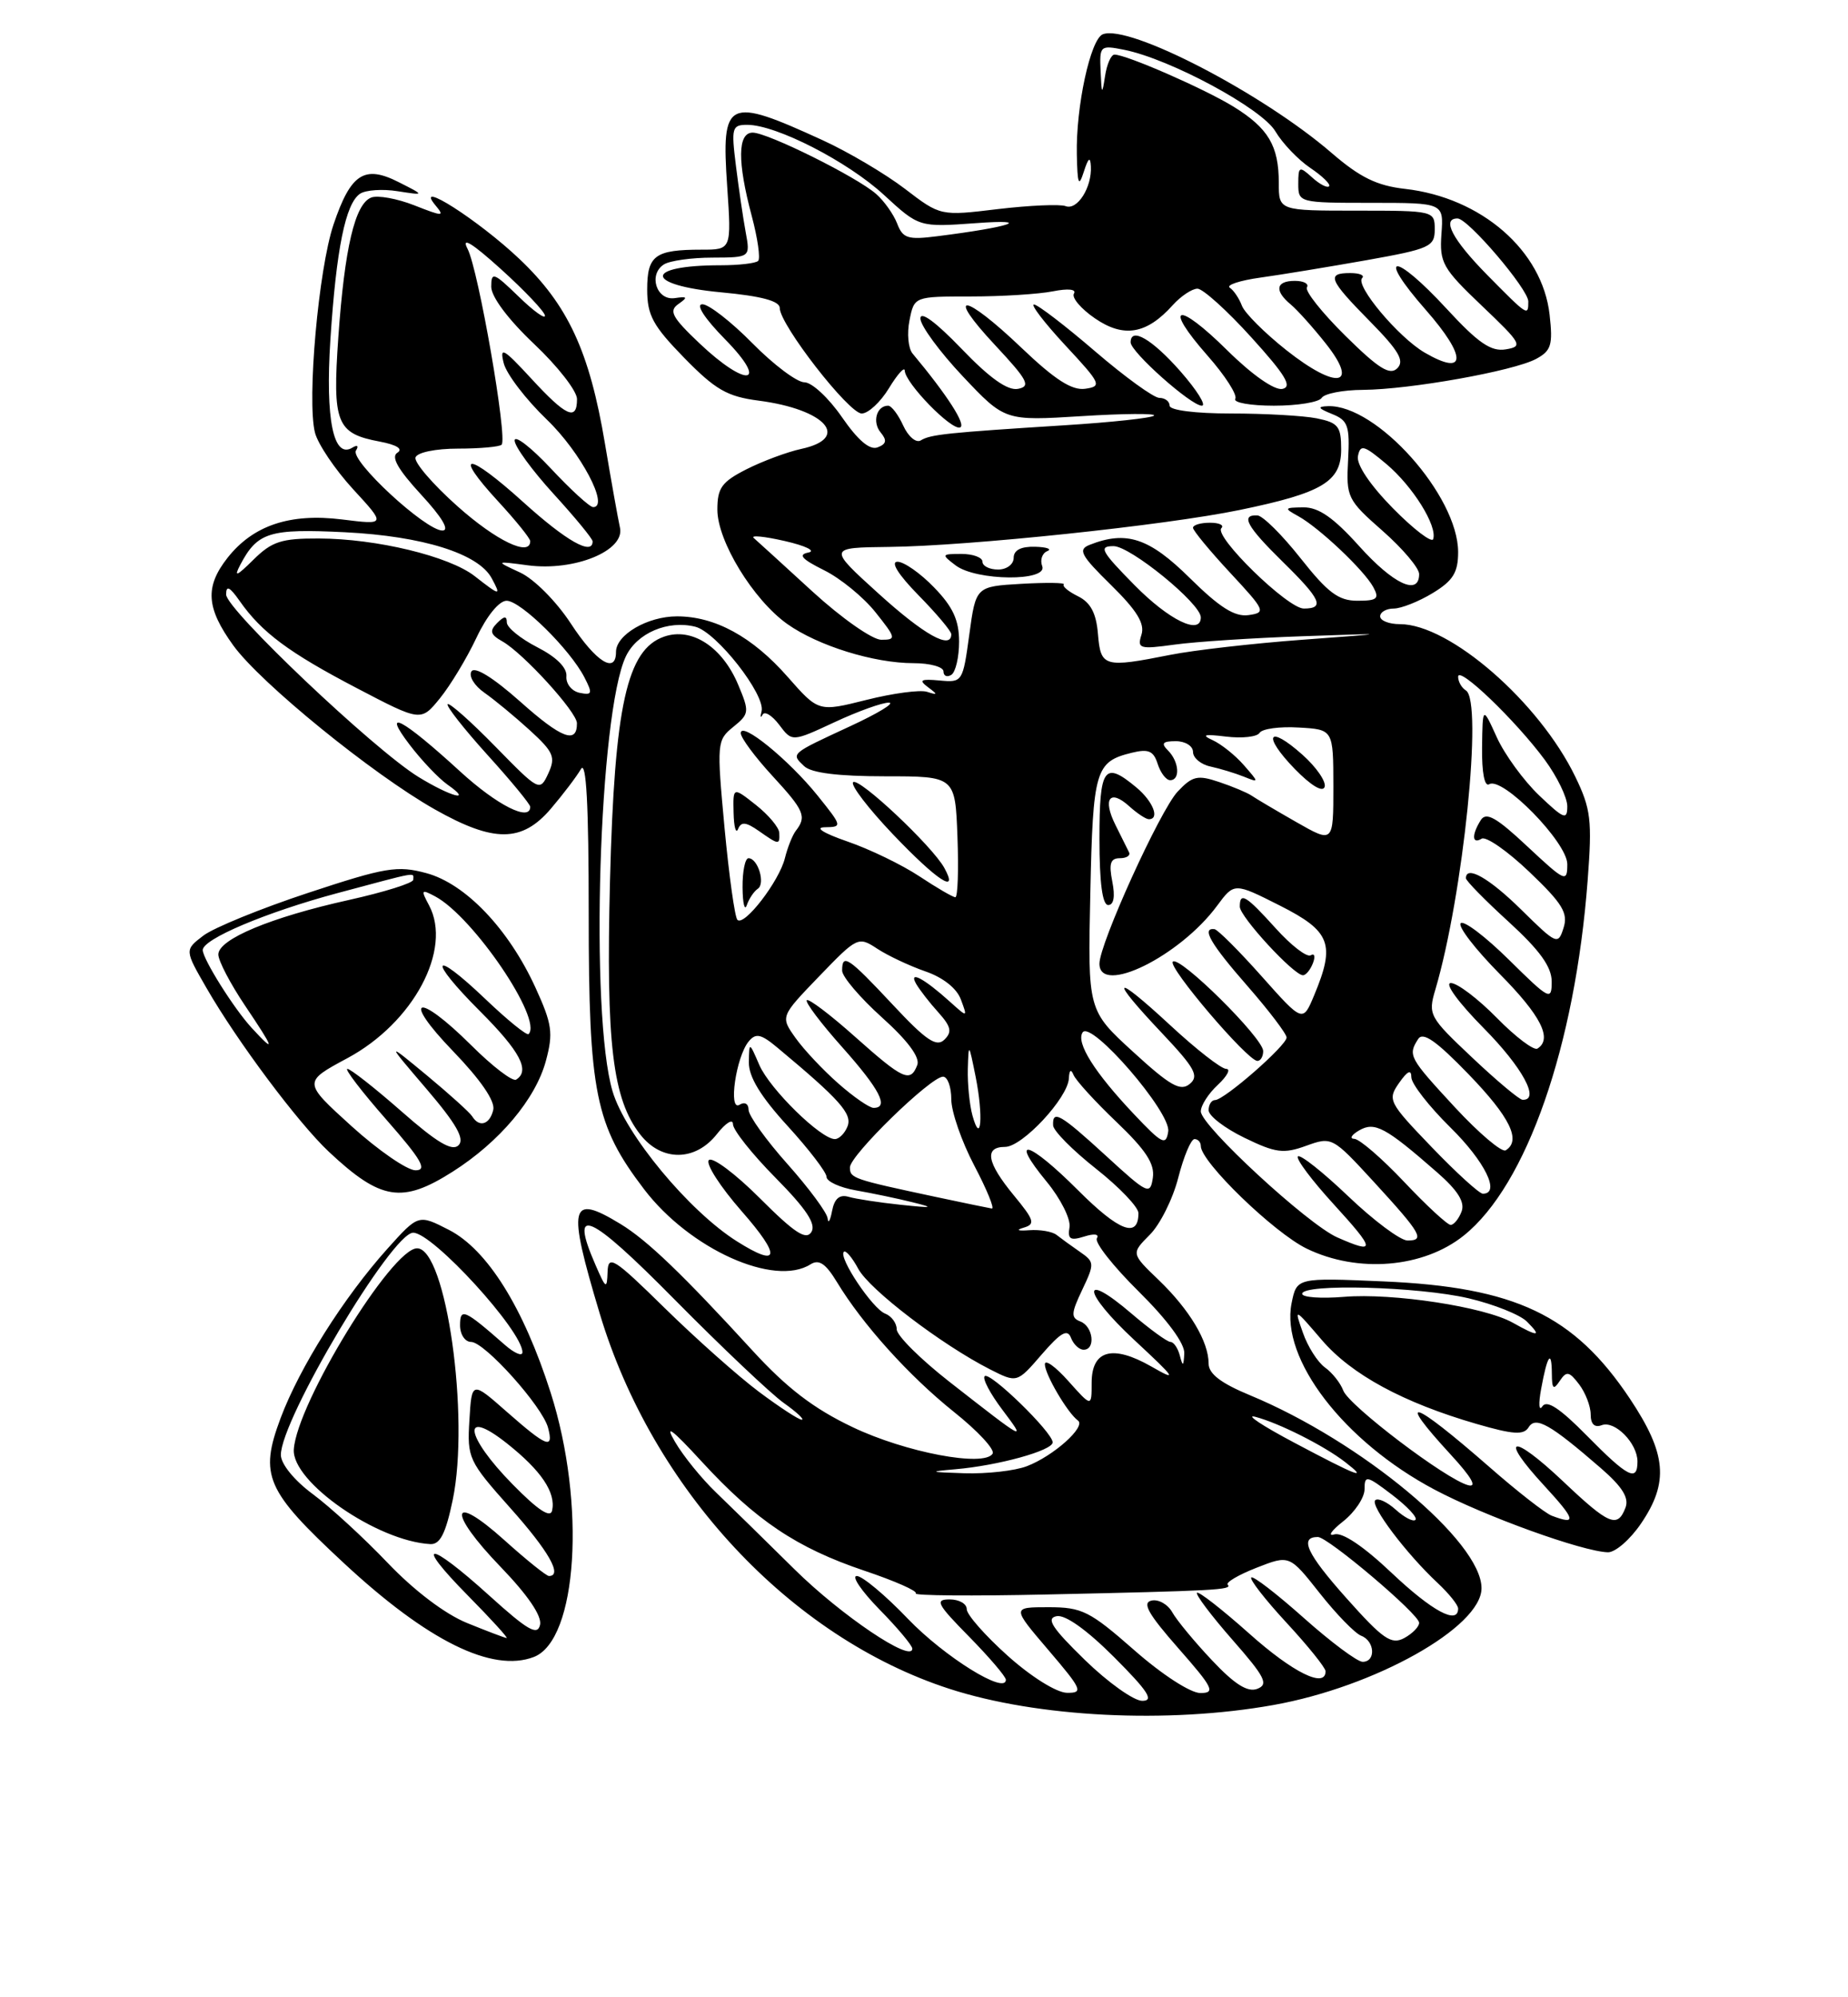 <?xml version="1.0" encoding="UTF-8" standalone="no"?>
<!DOCTYPE svg PUBLIC "-//W3C//DTD SVG 1.1//EN" "http://www.w3.org/Graphics/SVG/1.1/DTD/svg11.dtd" >
<svg xmlns="http://www.w3.org/2000/svg" xmlns:xlink="http://www.w3.org/1999/xlink" version="1.1" viewBox="0 0 237 256">
 <g >
 <path fill="currentColor"
d=" M 163.29 218.54 C 176.33 216.22 190.00 208.55 190.00 203.56 C 190.00 197.58 174.59 184.75 160.30 178.83 C 156.58 177.29 155.00 176.08 155.00 174.77 C 155.00 171.95 152.57 167.89 148.62 164.08 C 145.06 160.67 145.06 160.67 147.45 158.27 C 148.77 156.96 150.42 153.66 151.11 150.94 C 151.81 148.22 152.74 146.00 153.19 146.00 C 153.64 146.00 154.00 146.40 154.00 146.89 C 154.00 148.93 163.38 158.00 167.58 160.04 C 174.14 163.22 182.55 162.52 187.73 158.36 C 195.78 151.91 202.00 134.08 203.61 112.85 C 204.20 105.13 204.03 103.69 202.03 99.56 C 197.39 89.98 185.92 80.00 179.54 80.00 C 178.14 80.00 177.00 79.55 177.00 79.00 C 177.00 78.45 177.79 78.00 178.75 78.00 C 179.71 77.99 181.96 77.10 183.75 76.01 C 186.35 74.43 187.00 73.38 187.00 70.76 C 186.99 63.54 176.54 51.84 170.30 52.06 C 168.90 52.11 169.02 52.33 170.82 53.06 C 172.88 53.88 173.12 54.57 172.89 58.95 C 172.63 63.73 172.79 64.07 177.31 68.04 C 179.89 70.31 182.00 72.81 182.00 73.58 C 182.00 76.42 178.70 74.88 174.31 70.00 C 171.02 66.34 169.10 65.01 167.16 65.03 C 164.68 65.06 164.63 65.13 166.50 66.16 C 169.18 67.64 174.93 73.07 176.12 75.25 C 176.93 76.74 176.62 77.00 174.08 77.00 C 171.66 77.00 170.29 75.97 166.80 71.56 C 164.43 68.56 161.94 66.09 161.25 66.06 C 159.06 65.96 159.88 67.47 164.50 72.00 C 169.41 76.81 169.94 78.00 167.21 78.00 C 165.13 78.00 155.62 68.72 156.64 67.69 C 157.02 67.31 156.36 67.00 155.17 67.00 C 153.97 67.00 153.00 67.29 153.00 67.65 C 153.00 68.00 155.14 70.59 157.75 73.40 C 162.28 78.27 162.39 78.52 160.12 78.84 C 158.35 79.09 156.41 77.86 152.59 74.09 C 147.38 68.94 144.45 67.97 139.73 69.84 C 138.21 70.44 138.61 71.18 142.48 74.98 C 145.81 78.25 146.84 79.93 146.39 81.35 C 145.82 83.14 146.14 83.24 150.64 82.62 C 153.31 82.25 160.68 81.77 167.00 81.55 C 178.50 81.15 178.50 81.15 167.00 82.00 C 160.68 82.47 153.08 83.34 150.11 83.93 C 141.59 85.62 141.16 85.50 140.81 81.27 C 140.59 78.59 139.87 77.23 138.26 76.43 C 137.02 75.82 136.20 75.14 136.43 74.91 C 136.65 74.68 134.21 74.65 131.00 74.83 C 125.15 75.17 125.15 75.17 124.31 81.33 C 123.48 87.41 123.43 87.50 120.49 87.22 C 118.08 87.00 117.79 87.16 119.00 88.07 C 120.30 89.04 120.29 89.12 118.88 88.67 C 117.98 88.39 114.49 88.86 111.11 89.71 C 104.97 91.25 104.97 91.25 101.01 86.75 C 96.49 81.61 91.70 79.00 86.82 79.00 C 83.05 79.00 79.00 81.36 79.00 83.56 C 79.00 86.46 76.42 84.84 73.20 79.91 C 71.34 77.07 68.49 74.21 66.70 73.38 C 63.50 71.90 63.50 71.90 67.71 72.46 C 73.67 73.24 80.16 70.59 79.51 67.64 C 79.25 66.46 78.38 61.60 77.58 56.84 C 75.60 45.04 72.84 39.08 66.59 33.17 C 61.36 28.22 53.00 22.88 55.83 26.30 C 57.06 27.77 56.83 27.77 53.14 26.32 C 50.93 25.45 48.44 25.00 47.61 25.32 C 45.52 26.12 44.19 31.80 43.39 43.22 C 42.62 54.25 43.14 55.56 48.70 56.60 C 50.87 57.01 51.73 57.55 50.97 58.02 C 50.11 58.55 51.02 60.15 54.00 63.39 C 56.70 66.31 57.70 68.00 56.74 68.00 C 54.57 68.00 44.87 59.03 45.65 57.75 C 46.03 57.15 45.84 56.98 45.20 57.37 C 42.76 58.88 41.71 53.75 42.37 43.55 C 43.13 31.90 44.31 26.07 46.18 24.83 C 46.90 24.35 49.08 24.20 51.00 24.51 C 54.50 25.05 54.50 25.05 51.14 23.35 C 46.73 21.11 44.98 22.24 42.77 28.79 C 40.85 34.49 39.35 51.28 40.39 55.44 C 40.76 56.91 42.97 60.18 45.28 62.70 C 49.50 67.28 49.50 67.28 43.86 66.58 C 37.18 65.75 32.45 67.34 29.17 71.51 C 26.26 75.22 26.44 77.92 29.92 82.73 C 33.42 87.56 47.78 99.23 55.76 103.74 C 63.34 108.02 66.94 108.00 70.65 103.65 C 72.22 101.81 73.95 99.53 74.50 98.58 C 75.19 97.38 75.50 103.13 75.50 117.17 C 75.50 140.10 76.33 144.21 82.61 152.44 C 88.46 160.10 99.31 164.99 103.95 162.05 C 105.03 161.37 105.89 161.95 107.33 164.32 C 110.63 169.77 116.58 176.36 122.34 180.97 C 125.39 183.40 127.62 185.80 127.30 186.32 C 126.22 188.07 116.12 186.16 109.32 182.91 C 104.34 180.54 100.91 177.91 96.51 173.11 C 87.51 163.29 83.02 158.98 79.59 156.89 C 73.07 152.92 72.72 154.41 76.91 168.35 C 83.67 190.88 101.35 209.84 121.76 216.46 C 133.05 220.12 149.73 220.96 163.29 218.54 Z  M 68.46 212.38 C 74.06 210.23 75.17 192.76 70.62 178.50 C 67.13 167.58 62.50 160.17 57.58 157.64 C 53.66 155.63 53.66 155.63 49.68 160.06 C 44.05 166.34 38.42 175.27 35.98 181.78 C 33.24 189.12 34.08 191.04 44.08 200.33 C 54.84 210.33 63.13 214.42 68.46 212.38 Z  M 210.46 195.27 C 214.06 189.97 213.73 186.33 209.02 179.26 C 201.86 168.55 194.33 164.97 177.40 164.24 C 166.30 163.76 166.30 163.76 165.64 167.05 C 164.21 174.18 172.35 184.77 183.98 190.93 C 190.43 194.35 202.96 198.87 206.21 198.96 C 207.16 198.98 209.07 197.32 210.46 195.27 Z  M 58.05 150.18 C 64.08 146.35 68.69 140.86 70.01 135.97 C 70.97 132.40 70.81 131.26 68.67 126.58 C 65.22 119.05 59.69 113.26 54.67 111.91 C 50.96 110.91 49.45 111.16 39.52 114.44 C 33.46 116.44 27.41 118.91 26.08 119.92 C 23.67 121.76 23.67 121.76 26.48 126.63 C 30.43 133.49 38.24 143.93 42.17 147.62 C 48.84 153.87 51.56 154.30 58.05 150.18 Z  M 123.00 82.24 C 123.00 79.50 122.21 77.78 119.80 75.30 C 118.05 73.48 115.93 72.00 115.10 72.00 C 114.17 72.00 115.20 73.65 117.79 76.29 C 120.11 78.65 122.00 80.90 122.00 81.29 C 122.00 83.32 118.52 81.38 112.68 76.09 C 106.17 70.19 106.17 70.19 114.03 70.10 C 124.22 69.99 149.43 67.34 158.96 65.37 C 169.59 63.18 172.00 61.74 172.00 57.60 C 172.00 54.65 171.63 54.18 168.87 53.62 C 167.16 53.28 162.21 53.00 157.87 53.00 C 153.29 53.00 150.00 52.58 150.00 52.00 C 150.00 51.45 149.41 51.00 148.69 51.00 C 147.97 51.00 144.26 48.31 140.44 45.03 C 136.62 41.75 133.10 39.05 132.61 39.03 C 132.13 39.01 133.93 41.36 136.61 44.25 C 141.21 49.19 141.36 49.52 139.17 49.83 C 137.47 50.07 135.29 48.67 131.00 44.58 C 123.60 37.52 121.11 37.27 127.61 44.23 C 131.81 48.73 132.23 49.52 130.56 49.84 C 129.23 50.10 126.94 48.48 123.31 44.70 C 119.98 41.24 118.01 39.80 118.04 40.84 C 118.06 41.75 120.50 45.08 123.47 48.23 C 128.87 53.95 128.87 53.95 138.69 53.34 C 144.08 53.00 148.28 52.97 148.00 53.27 C 147.72 53.57 142.55 54.13 136.50 54.51 C 121.48 55.46 119.32 55.68 118.08 56.45 C 117.49 56.81 116.48 55.96 115.84 54.56 C 115.20 53.15 114.33 52.00 113.90 52.00 C 112.42 52.00 111.83 54.09 112.94 55.43 C 113.78 56.44 113.68 56.91 112.55 57.34 C 111.54 57.73 110.03 56.44 107.97 53.46 C 106.28 51.01 104.12 49.00 103.16 49.00 C 102.21 49.00 99.21 46.75 96.50 44.00 C 93.79 41.25 90.90 39.00 90.08 39.00 C 89.18 39.00 90.36 40.81 93.00 43.50 C 98.71 49.32 95.80 49.78 89.71 44.01 C 86.19 40.67 85.74 39.85 87.00 38.97 C 88.25 38.09 88.17 37.97 86.54 38.21 C 84.19 38.56 83.11 35.18 85.15 33.89 C 85.89 33.42 88.69 33.02 91.36 33.02 C 96.23 33.00 96.23 33.00 95.63 29.75 C 95.30 27.96 94.74 24.14 94.38 21.25 C 93.77 16.37 93.87 16.00 95.83 16.00 C 99.55 16.00 108.71 20.70 113.36 24.98 C 117.87 29.13 117.87 29.13 125.18 28.60 C 132.69 28.05 129.59 29.10 120.19 30.28 C 116.43 30.76 115.78 30.55 115.06 28.66 C 114.60 27.47 113.39 25.76 112.36 24.86 C 109.87 22.67 98.45 17.00 96.53 17.00 C 94.59 17.00 94.55 20.73 96.41 27.69 C 97.17 30.54 97.54 33.13 97.23 33.44 C 96.92 33.75 94.75 34.00 92.42 34.00 C 82.51 34.00 82.57 36.54 92.50 37.47 C 97.64 37.95 100.00 38.58 100.00 39.48 C 100.00 41.60 108.86 53.00 110.51 53.00 C 111.35 53.00 112.92 51.54 114.01 49.75 C 115.10 47.96 116.01 46.95 116.03 47.50 C 116.08 49.09 121.99 55.17 123.12 54.79 C 123.97 54.51 121.50 50.66 117.03 45.31 C 116.48 44.65 116.30 42.74 116.64 41.06 C 117.25 38.00 117.25 38.00 124.50 38.00 C 128.49 38.00 133.23 37.70 135.03 37.34 C 136.99 36.95 138.08 37.07 137.73 37.63 C 137.41 38.14 138.63 39.58 140.43 40.81 C 144.12 43.34 147.05 42.84 150.40 39.11 C 151.45 37.95 152.88 37.00 153.57 37.00 C 154.26 37.00 157.38 39.81 160.49 43.25 C 164.88 48.09 165.77 49.58 164.46 49.85 C 163.45 50.05 160.59 48.06 157.40 44.91 C 150.95 38.53 149.09 39.03 154.86 45.58 C 157.12 48.14 158.72 50.64 158.42 51.12 C 158.13 51.60 160.36 52.00 163.38 52.00 C 166.41 52.00 169.16 51.55 169.50 51.00 C 169.84 50.45 172.23 49.98 174.81 49.97 C 180.86 49.92 194.08 47.56 196.99 46.01 C 198.94 44.96 199.17 44.22 198.73 40.33 C 197.81 32.12 189.98 25.32 180.19 24.21 C 176.58 23.80 174.42 22.75 170.76 19.59 C 161.91 11.96 144.81 3.09 141.44 4.39 C 139.85 4.99 137.97 13.69 138.10 19.80 C 138.18 23.65 138.34 24.05 139.00 22.00 C 139.57 20.22 139.83 20.02 139.90 21.32 C 140.05 24.01 138.16 27.00 136.66 26.42 C 135.95 26.15 132.04 26.32 127.98 26.80 C 120.61 27.69 120.61 27.69 116.05 24.20 C 113.55 22.29 108.80 19.48 105.50 17.97 C 93.22 12.35 92.49 12.70 93.26 23.90 C 93.81 32.00 93.81 32.00 89.99 32.00 C 84.00 32.00 83.00 32.73 83.00 37.11 C 83.00 40.41 83.73 41.75 87.75 45.87 C 91.74 49.95 93.26 50.83 97.29 51.35 C 105.90 52.47 109.16 56.16 102.75 57.54 C 100.96 57.93 97.81 59.10 95.75 60.14 C 92.56 61.76 92.00 62.53 92.00 65.32 C 92.00 69.36 96.59 76.86 100.95 79.97 C 104.90 82.77 112.06 85.00 117.16 85.00 C 119.27 85.00 121.00 85.48 121.00 86.06 C 121.00 86.64 121.45 86.84 122.00 86.50 C 122.55 86.16 123.00 84.24 123.00 82.24 Z  M 133.66 72.56 C 133.36 71.78 133.65 70.91 134.31 70.64 C 134.96 70.38 134.26 70.12 132.75 70.08 C 130.94 70.03 130.00 70.51 130.00 71.50 C 130.00 72.33 129.11 73.00 128.00 73.00 C 126.90 73.00 126.00 72.55 126.00 72.00 C 126.00 71.45 124.79 71.00 123.31 71.00 C 120.73 71.00 120.70 71.06 122.56 72.47 C 125.21 74.47 134.43 74.55 133.66 72.56 Z  M 151.38 47.59 C 147.74 43.46 145.00 41.87 145.00 43.88 C 145.00 45.11 152.75 52.00 154.13 52.00 C 154.75 52.00 153.51 50.02 151.38 47.59 Z  M 139.12 212.75 C 134.89 208.63 134.12 207.42 135.51 207.15 C 136.61 206.93 139.38 208.90 142.88 212.40 C 147.25 216.78 148.04 218.00 146.49 218.00 C 145.40 218.00 142.08 215.63 139.12 212.75 Z  M 129.23 212.22 C 126.33 209.62 123.97 206.94 123.98 206.25 C 123.99 205.56 123.00 205.00 121.79 205.00 C 119.85 205.00 120.17 205.60 124.29 209.78 C 126.88 212.42 129.00 214.90 129.00 215.30 C 129.00 217.26 121.13 212.37 116.45 207.50 C 113.55 204.47 110.59 202.00 109.88 202.00 C 109.17 202.00 110.48 203.93 112.79 206.29 C 115.11 208.65 117.00 210.91 117.00 211.31 C 117.00 213.20 107.87 207.05 101.87 201.12 C 98.19 197.48 93.67 193.06 91.83 191.29 C 89.99 189.53 87.61 186.60 86.56 184.79 C 85.18 182.44 86.15 183.15 89.97 187.31 C 96.93 194.88 102.16 198.39 110.85 201.32 C 114.76 202.63 117.72 203.94 117.44 204.23 C 117.15 204.52 124.70 204.58 134.21 204.37 C 155.78 203.90 158.11 203.78 157.45 203.12 C 157.16 202.83 158.83 201.85 161.15 200.94 C 165.37 199.29 165.37 199.29 169.25 204.20 C 171.39 206.91 173.78 209.36 174.57 209.66 C 176.33 210.34 176.47 213.00 174.75 213.00 C 174.06 212.99 170.67 210.46 167.20 207.37 C 163.74 204.29 160.71 201.95 160.47 202.19 C 160.23 202.43 162.28 205.06 165.02 208.02 C 167.76 210.98 170.00 213.77 170.00 214.21 C 170.00 216.45 165.82 214.39 160.20 209.37 C 156.74 206.29 153.73 203.94 153.51 204.15 C 153.30 204.37 155.34 207.08 158.05 210.17 C 162.24 214.94 162.72 215.89 161.25 216.46 C 160.01 216.94 158.35 215.90 155.44 212.81 C 153.20 210.44 150.91 207.67 150.34 206.65 C 149.77 205.63 148.57 204.95 147.68 205.15 C 146.44 205.42 147.25 206.86 151.11 211.25 C 155.59 216.34 155.91 217.00 153.94 217.00 C 152.68 217.00 149.03 214.64 145.46 211.50 C 139.76 206.50 138.77 206.00 134.47 206.00 C 129.76 206.00 129.76 206.00 134.46 211.50 C 138.78 216.56 138.97 217.00 136.83 216.97 C 135.50 216.95 132.24 214.92 129.23 212.22 Z  M 172.64 204.80 C 167.60 199.15 166.60 197.00 169.01 197.00 C 170.30 197.00 182.00 206.90 182.00 208.00 C 182.00 208.51 181.13 209.39 180.08 209.96 C 178.43 210.84 177.36 210.10 172.64 204.80 Z  M 178.45 201.58 C 174.86 198.18 172.13 196.35 171.11 196.67 C 170.23 196.94 170.74 196.19 172.25 195.00 C 173.76 193.81 175.00 191.95 175.00 190.87 C 175.00 189.05 175.26 189.10 178.53 191.59 C 180.47 193.07 181.82 194.51 181.53 194.80 C 181.25 195.09 180.11 194.50 179.00 193.50 C 177.89 192.50 176.71 191.96 176.37 192.29 C 175.69 192.97 180.36 199.16 184.40 202.92 C 185.83 204.26 187.00 205.72 187.00 206.17 C 187.00 208.31 183.68 206.52 178.45 201.58 Z  M 122.50 188.32 C 128.01 187.85 135.00 185.92 135.00 184.87 C 135.00 183.59 126.93 175.74 126.28 176.39 C 125.97 176.70 127.00 178.65 128.57 180.72 C 131.67 184.84 131.62 184.81 121.75 177.10 C 118.04 174.20 115.00 171.18 115.00 170.38 C 115.00 169.59 114.33 168.68 113.52 168.37 C 111.90 167.75 107.50 161.17 108.22 160.45 C 108.46 160.20 109.29 161.18 110.06 162.61 C 111.49 165.29 120.75 172.35 126.96 175.51 C 130.43 177.27 130.43 177.27 133.59 173.61 C 136.04 170.78 136.90 170.29 137.35 171.47 C 137.67 172.31 138.40 173.00 138.97 173.00 C 140.54 173.00 140.20 170.01 138.56 169.38 C 137.32 168.91 137.36 168.32 138.79 165.32 C 140.39 161.95 140.38 161.75 138.48 160.44 C 137.39 159.69 136.05 158.71 135.50 158.28 C 134.95 157.85 133.38 157.58 132.00 157.68 C 130.54 157.79 130.23 157.66 131.26 157.36 C 132.81 156.91 132.66 156.41 130.01 153.20 C 126.55 149.00 126.19 147.00 128.90 147.00 C 131.11 147.00 136.96 140.72 137.08 138.22 C 137.13 137.15 137.35 136.98 137.67 137.76 C 137.95 138.46 140.43 141.18 143.18 143.80 C 146.95 147.40 148.11 149.17 147.85 150.95 C 147.52 153.20 147.20 153.06 141.86 148.16 C 135.96 142.76 134.96 142.19 135.06 144.25 C 135.09 144.94 137.56 147.43 140.56 149.80 C 143.55 152.16 146.00 154.72 146.00 155.49 C 146.00 158.76 143.53 157.83 138.27 152.57 C 131.90 146.20 129.31 145.49 134.23 151.46 C 136.02 153.63 137.34 156.26 137.16 157.30 C 136.90 158.83 137.26 159.05 139.05 158.49 C 140.33 158.08 141.01 158.17 140.67 158.72 C 140.35 159.24 142.77 162.31 146.05 165.55 C 149.71 169.17 151.96 172.22 151.88 173.47 C 151.79 175.15 151.69 175.20 151.31 173.75 C 151.06 172.79 150.52 172.00 150.11 172.00 C 149.70 172.00 147.46 170.37 145.13 168.38 C 138.50 162.70 138.81 165.57 145.50 171.78 C 150.84 176.74 151.07 177.11 147.64 175.14 C 142.67 172.31 140.00 173.04 140.00 177.25 C 140.00 180.36 140.00 180.36 137.00 177.00 C 135.35 175.15 134.00 174.19 134.00 174.86 C 134.00 176.15 136.92 181.12 138.24 182.07 C 139.33 182.85 135.09 186.64 131.68 187.93 C 130.14 188.52 126.54 188.92 123.68 188.83 C 119.17 188.69 119.01 188.62 122.50 188.32 Z  M 166.00 184.92 C 161.88 182.74 159.62 181.24 161.00 181.60 C 164.04 182.40 169.78 185.29 172.50 187.39 C 175.61 189.79 174.12 189.23 166.00 184.92 Z  M 97.33 178.39 C 94.67 176.40 89.24 171.57 85.25 167.66 C 78.71 161.24 77.99 160.79 77.92 163.03 C 77.84 165.29 77.71 165.22 76.37 162.13 C 72.95 154.30 75.52 155.43 86.54 166.59 C 92.57 172.69 98.85 178.63 100.50 179.81 C 102.15 180.98 103.20 181.95 102.83 181.97 C 102.46 181.99 99.98 180.37 97.33 178.39 Z  M 94.50 159.10 C 88.35 155.22 80.19 145.38 78.56 139.88 C 75.62 130.00 76.81 91.34 80.27 84.12 C 81.70 81.13 85.66 79.45 89.17 80.33 C 91.88 81.01 98.20 89.06 97.67 91.17 C 97.48 91.90 97.54 92.10 97.80 91.60 C 98.06 91.11 99.01 91.69 99.93 92.90 C 101.58 95.10 101.58 95.10 107.04 92.56 C 110.04 91.16 113.17 90.04 114.00 90.06 C 114.83 90.08 112.60 91.43 109.06 93.07 C 101.33 96.65 101.41 96.57 103.13 98.20 C 104.04 99.07 107.49 99.50 113.50 99.50 C 122.50 99.50 122.50 99.50 122.79 107.25 C 122.95 111.51 122.83 115.00 122.52 115.00 C 122.21 115.00 120.14 113.80 117.91 112.32 C 115.69 110.85 111.54 108.84 108.69 107.86 C 105.57 106.78 104.42 106.05 105.80 106.03 C 108.04 106.00 108.02 105.91 104.86 101.98 C 101.16 97.38 95.00 92.37 95.00 93.97 C 95.00 94.56 96.83 97.03 99.07 99.46 C 103.16 103.90 103.48 104.66 102.05 106.50 C 101.63 107.05 101.00 108.62 100.66 110.00 C 99.93 112.95 95.45 118.77 94.57 117.90 C 94.24 117.57 93.50 112.27 92.92 106.11 C 91.91 95.22 91.94 94.87 94.04 93.17 C 96.10 91.50 96.13 91.24 94.68 87.79 C 92.65 82.92 88.72 80.36 85.17 81.60 C 80.40 83.25 78.81 90.42 78.23 112.87 C 77.70 133.71 78.56 140.90 82.13 145.44 C 84.86 148.91 89.17 148.87 91.93 145.37 C 93.07 143.92 94.00 143.34 94.00 144.09 C 94.00 144.83 96.46 147.93 99.47 150.97 C 103.40 154.95 104.69 156.89 104.06 157.91 C 103.38 159.00 101.91 158.04 97.46 153.59 C 94.31 150.44 91.36 148.24 90.91 148.69 C 90.46 149.14 92.36 152.10 95.13 155.26 C 100.23 161.07 99.98 162.56 94.50 159.10 Z  M 97.18 113.92 C 98.19 113.26 97.20 110.00 95.99 110.00 C 95.56 110.00 95.21 111.69 95.23 113.75 C 95.25 115.81 95.50 116.83 95.78 116.00 C 96.07 115.17 96.70 114.24 97.18 113.92 Z  M 121.11 111.25 C 119.57 108.44 110.11 99.56 109.41 100.26 C 109.05 100.61 111.36 103.62 114.53 106.95 C 120.19 112.88 123.02 114.73 121.11 111.25 Z  M 99.94 106.75 C 99.91 106.06 98.56 104.45 96.94 103.17 C 94.00 100.85 94.00 100.85 94.08 104.17 C 94.12 106.00 94.38 106.94 94.66 106.25 C 95.05 105.29 95.66 105.35 97.31 106.50 C 99.90 108.32 100.01 108.33 99.94 106.75 Z  M 171.50 158.60 C 167.71 156.93 154.00 144.27 154.00 142.45 C 154.00 141.69 154.98 140.16 156.19 139.04 C 157.39 137.92 157.87 137.00 157.25 137.00 C 156.62 137.00 153.39 134.48 150.06 131.39 C 142.71 124.59 142.14 125.15 149.02 132.42 C 153.25 136.90 153.81 137.92 152.58 138.93 C 151.39 139.92 150.07 139.17 145.32 134.82 C 139.50 129.50 139.50 129.50 139.83 114.50 C 140.17 98.64 140.47 97.63 145.16 96.48 C 147.29 95.96 147.94 96.24 148.47 97.92 C 148.84 99.06 149.55 100.00 150.07 100.00 C 151.39 100.00 151.22 97.62 149.80 96.20 C 148.87 95.27 149.09 95.00 150.80 95.00 C 152.01 95.00 153.00 95.62 153.00 96.38 C 153.00 97.14 154.01 97.99 155.25 98.25 C 156.49 98.52 158.40 99.10 159.50 99.54 C 161.50 100.34 161.50 100.34 159.50 98.05 C 158.40 96.79 156.60 95.36 155.50 94.86 C 154.01 94.18 154.45 94.07 157.23 94.41 C 159.28 94.66 161.22 94.45 161.54 93.93 C 161.86 93.41 164.12 93.10 166.56 93.25 C 170.99 93.50 170.99 93.50 171.00 100.79 C 171.00 108.08 171.00 108.08 166.25 105.37 C 163.64 103.88 161.05 102.35 160.50 101.97 C 159.95 101.60 158.08 100.81 156.34 100.23 C 153.58 99.30 152.92 99.46 151.03 101.46 C 148.77 103.87 141.00 120.96 141.00 123.52 C 141.00 127.64 151.30 122.58 156.09 116.09 C 158.29 113.12 158.29 113.12 164.14 116.07 C 170.65 119.36 171.28 121.00 168.54 127.56 C 167.08 131.06 167.08 131.06 161.79 125.12 C 158.88 121.85 156.16 119.14 155.75 119.09 C 154.04 118.89 155.27 121.00 160.00 126.40 C 162.75 129.55 165.00 132.51 165.00 132.98 C 165.00 134.01 157.00 141.00 155.82 141.00 C 155.37 141.00 155.00 141.59 155.00 142.30 C 155.00 143.02 157.07 144.61 159.59 145.83 C 163.60 147.78 164.61 147.91 167.51 146.86 C 170.80 145.67 170.89 145.72 176.17 151.46 C 182.29 158.13 182.79 159.00 180.51 159.00 C 179.60 159.00 176.18 156.45 172.92 153.34 C 169.66 150.23 166.75 147.92 166.45 148.22 C 166.16 148.51 168.23 151.28 171.06 154.37 C 176.42 160.24 176.48 160.79 171.50 158.60 Z  M 162.00 134.72 C 162.00 133.05 151.25 122.42 150.41 123.26 C 149.73 123.93 159.96 135.94 161.25 135.98 C 161.66 135.99 162.00 135.42 162.00 134.72 Z  M 168.38 123.45 C 168.71 122.59 168.58 122.14 168.10 122.44 C 167.61 122.74 165.59 121.19 163.61 118.99 C 159.78 114.75 159.00 114.28 159.00 116.21 C 159.00 117.49 165.92 125.00 167.10 125.00 C 167.48 125.00 168.05 124.30 168.38 123.45 Z  M 142.65 113.00 C 142.19 110.69 142.41 110.00 143.61 110.00 C 144.47 110.00 145.00 109.66 144.80 109.25 C 144.60 108.84 143.81 107.26 143.06 105.75 C 141.37 102.38 142.33 101.08 144.82 103.34 C 145.83 104.25 146.96 105.00 147.33 105.00 C 148.77 105.00 147.89 102.73 145.75 100.94 C 141.61 97.49 141.00 98.33 141.00 107.50 C 141.00 113.13 141.38 116.00 142.12 116.00 C 142.84 116.00 143.03 114.91 142.65 113.00 Z  M 167.05 96.75 C 162.61 92.79 161.83 94.20 166.05 98.56 C 168.12 100.68 169.63 101.60 169.88 100.86 C 170.10 100.19 168.83 98.34 167.05 96.75 Z  M 106.14 156.16 C 106.06 155.42 103.75 152.30 101.00 149.21 C 98.25 146.13 96.00 142.99 96.00 142.24 C 96.00 141.47 95.50 141.19 94.84 141.60 C 93.37 142.51 94.39 135.44 96.02 133.48 C 96.94 132.37 97.60 132.52 99.75 134.32 C 107.67 140.92 109.31 142.75 108.70 144.35 C 108.35 145.26 107.61 146.00 107.07 146.00 C 105.27 146.00 98.74 139.60 97.39 136.52 C 96.08 133.50 96.08 133.50 96.04 136.17 C 96.01 138.01 97.55 140.54 101.00 144.31 C 103.75 147.32 106.00 150.26 106.00 150.84 C 106.00 151.43 107.69 152.21 109.75 152.57 C 111.81 152.93 115.08 153.61 117.00 154.09 C 119.92 154.81 119.67 154.86 115.50 154.42 C 112.75 154.13 109.75 153.67 108.83 153.40 C 107.67 153.06 107.01 153.63 106.71 155.21 C 106.47 156.47 106.21 156.90 106.14 156.16 Z  M 180.09 151.50 C 177.23 148.47 174.35 145.99 173.69 145.97 C 173.04 145.95 173.31 145.47 174.30 144.89 C 176.30 143.73 177.68 144.47 184.30 150.26 C 186.98 152.60 187.90 154.09 187.44 155.29 C 187.08 156.23 186.45 157.00 186.04 157.00 C 185.63 157.00 182.95 154.53 180.09 151.50 Z  M 120.00 153.41 C 109.36 151.14 109.00 151.02 109.00 149.63 C 109.00 148.08 119.36 138.00 120.94 138.00 C 121.52 138.00 122.00 139.30 122.00 140.90 C 122.00 142.49 123.33 146.32 124.95 149.40 C 126.57 152.48 127.58 154.95 127.20 154.90 C 126.81 154.84 123.58 154.17 120.00 153.41 Z  M 183.60 147.02 C 178.07 141.27 177.92 140.96 179.43 138.80 C 180.51 137.26 181.00 137.03 181.00 138.07 C 181.00 138.90 183.25 141.79 186.00 144.50 C 190.45 148.88 192.47 153.00 190.17 153.00 C 189.72 153.00 186.76 150.31 183.60 147.02 Z  M 186.60 141.94 C 180.70 135.56 180.54 135.27 181.87 133.18 C 182.48 132.21 184.18 133.39 188.33 137.68 C 193.66 143.19 195.13 146.19 193.10 147.44 C 192.61 147.74 189.69 145.27 186.60 141.94 Z  M 145.43 142.81 C 140.37 137.46 137.97 133.65 138.84 132.33 C 139.91 130.70 150.20 142.59 149.82 145.02 C 149.54 146.88 149.04 146.63 145.43 142.81 Z  M 124.72 143.00 C 124.34 141.62 124.07 138.93 124.12 137.00 C 124.22 133.63 124.25 133.67 125.12 138.00 C 126.13 143.06 125.82 146.94 124.72 143.00 Z  M 107.52 138.88 C 105.57 137.17 103.09 134.54 102.02 133.03 C 100.08 130.30 100.08 130.30 105.05 125.14 C 109.95 120.06 110.07 120.00 112.52 121.61 C 113.90 122.51 116.67 123.81 118.69 124.51 C 120.93 125.28 122.71 126.68 123.23 128.11 C 124.10 130.44 124.10 130.44 121.80 128.37 C 118.50 125.40 116.49 124.33 117.49 126.10 C 117.94 126.87 119.21 128.52 120.34 129.76 C 121.97 131.58 122.13 132.27 121.11 133.26 C 120.10 134.25 118.76 133.35 114.47 128.75 C 108.78 122.67 108.00 122.15 108.00 124.41 C 108.00 125.18 110.30 127.88 113.11 130.41 C 116.41 133.37 118.01 135.53 117.64 136.50 C 116.75 138.81 115.84 138.39 109.65 132.88 C 106.49 130.06 103.71 127.96 103.47 128.20 C 103.23 128.44 105.27 131.15 108.02 134.23 C 112.83 139.63 114.06 142.00 112.03 142.00 C 111.50 142.00 109.47 140.60 107.52 138.88 Z  M 188.80 135.55 C 183.29 130.36 183.12 130.06 184.08 126.84 C 187.65 114.75 190.20 89.86 188.00 88.50 C 187.45 88.16 187.00 87.37 187.00 86.74 C 187.00 85.26 194.39 92.35 198.12 97.40 C 199.70 99.55 201.00 102.22 201.00 103.35 C 201.00 105.15 200.57 104.98 197.39 101.95 C 195.40 100.05 192.96 96.70 191.96 94.50 C 190.14 90.50 190.14 90.50 190.07 95.81 C 190.03 99.02 190.39 100.88 190.98 100.52 C 192.67 99.47 201.00 107.98 201.00 110.76 C 201.00 113.15 200.74 113.03 195.89 108.50 C 191.91 104.77 190.60 104.03 189.91 105.11 C 188.72 106.99 188.77 108.26 190.01 107.50 C 190.56 107.15 193.32 109.07 196.13 111.75 C 200.38 115.80 201.13 117.03 200.52 118.93 C 199.82 121.15 199.64 121.07 195.11 116.61 C 190.98 112.54 188.00 110.85 188.00 112.57 C 188.00 112.89 190.47 115.41 193.50 118.17 C 197.48 121.81 199.00 123.92 199.00 125.82 C 199.00 128.30 198.72 128.15 193.52 123.02 C 190.51 120.05 187.73 117.94 187.33 118.33 C 186.94 118.73 189.18 121.64 192.31 124.81 C 197.63 130.18 199.14 133.17 197.17 134.40 C 196.71 134.68 194.36 132.91 191.96 130.46 C 189.55 128.01 186.90 126.00 186.07 126.00 C 185.21 126.00 187.02 128.48 190.28 131.78 C 195.27 136.82 197.57 141.08 195.25 140.96 C 194.84 140.94 191.93 138.51 188.80 135.55 Z  M 59.00 98.87 C 51.57 92.07 48.86 90.64 52.53 95.45 C 54.07 97.47 56.25 99.76 57.38 100.56 C 60.73 102.90 57.83 102.14 53.66 99.58 C 47.95 96.07 29.00 78.11 29.00 76.20 C 29.00 74.99 29.45 75.20 30.73 77.02 C 33.55 81.05 37.03 83.64 45.74 88.19 C 53.98 92.50 53.98 92.50 56.42 89.50 C 57.76 87.85 59.87 84.36 61.10 81.75 C 62.42 78.95 64.01 77.00 64.97 77.00 C 66.78 77.00 73.11 83.23 74.96 86.84 C 76.02 88.90 75.95 89.13 74.33 88.80 C 73.32 88.59 72.56 87.64 72.64 86.68 C 72.74 85.58 71.34 84.20 68.89 82.95 C 66.75 81.85 65.00 80.43 65.00 79.78 C 65.00 78.92 64.66 78.94 63.75 79.86 C 62.75 80.87 62.88 81.34 64.43 82.21 C 67.11 83.72 73.97 91.25 73.99 92.69 C 74.02 95.41 72.01 94.65 66.73 89.94 C 63.25 86.85 60.88 85.38 60.46 86.06 C 60.09 86.67 60.84 87.90 62.14 88.80 C 63.44 89.71 66.05 91.87 67.96 93.61 C 71.00 96.39 71.28 97.04 70.32 99.13 C 69.23 101.48 69.16 101.44 63.52 95.68 C 60.38 92.47 57.63 90.03 57.41 90.26 C 57.19 90.48 59.48 93.40 62.50 96.74 C 65.53 100.08 68.00 103.08 68.00 103.41 C 68.00 105.36 63.75 103.22 59.00 98.87 Z  M 145.50 75.00 C 141.19 70.63 140.86 70.00 142.81 70.00 C 144.97 70.00 154.00 77.36 154.00 79.13 C 154.00 81.47 149.92 79.49 145.50 75.00 Z  M 60.87 73.84 C 57.60 71.29 48.27 69.04 40.89 69.02 C 36.09 69.00 34.87 69.40 32.49 71.75 C 30.35 73.87 29.96 74.02 30.80 72.42 C 33.01 68.21 34.52 67.74 44.25 68.22 C 54.22 68.72 61.37 70.96 63.06 74.12 C 64.30 76.42 64.16 76.41 60.87 73.84 Z  M 58.66 64.88 C 55.50 62.07 53.08 59.25 53.29 58.63 C 53.50 57.99 55.86 57.50 58.75 57.50 C 61.55 57.50 64.06 57.27 64.33 57.00 C 65.12 56.21 61.35 34.53 59.96 31.89 C 59.12 30.28 60.53 31.14 64.25 34.50 C 67.29 37.25 69.83 39.93 69.89 40.45 C 69.95 40.97 68.42 39.87 66.50 38.00 C 63.31 34.91 63.00 34.80 63.00 36.75 C 63.00 38.04 65.17 40.94 68.50 44.09 C 71.53 46.95 74.00 50.12 74.00 51.15 C 74.00 54.01 72.61 53.39 68.11 48.50 C 64.55 44.64 64.05 44.37 64.60 46.55 C 64.95 47.94 67.44 51.20 70.14 53.79 C 74.48 57.96 78.20 65.00 76.07 65.00 C 75.63 65.00 73.19 62.77 70.64 60.04 C 68.09 57.32 66.00 55.71 66.00 56.46 C 66.00 57.22 68.25 60.30 71.00 63.31 C 73.75 66.32 76.00 69.05 76.00 69.39 C 76.00 71.26 72.62 69.34 67.13 64.38 C 59.92 57.86 57.93 57.80 63.91 64.29 C 66.16 66.73 68.00 69.01 68.00 69.36 C 68.00 71.41 63.64 69.32 58.66 64.88 Z  M 178.64 65.15 C 175.71 62.17 173.94 59.54 174.15 58.47 C 174.46 56.92 174.91 57.05 177.79 59.47 C 181.19 62.33 184.36 67.42 183.80 69.10 C 183.63 69.62 181.30 67.85 178.64 65.15 Z  M 59.89 208.02 C 57.08 206.88 53.10 203.86 49.72 200.32 C 46.67 197.12 42.34 193.15 40.11 191.50 C 37.75 189.76 36.04 187.66 36.02 186.50 C 35.97 182.01 50.26 158.00 52.99 158.00 C 55.50 158.00 67.00 170.58 67.00 173.32 C 67.00 173.89 65.99 173.46 64.75 172.38 C 59.54 167.81 59.00 167.58 59.00 169.88 C 59.00 171.04 59.64 172.00 60.42 172.00 C 62.15 172.00 69.58 180.28 70.29 183.01 C 71.03 185.82 70.13 185.47 65.00 180.96 C 60.50 177.00 60.50 177.00 60.20 182.03 C 59.90 186.88 60.09 187.28 65.44 193.28 C 70.38 198.81 72.19 202.00 70.40 202.00 C 70.07 202.00 67.49 199.93 64.68 197.40 C 57.70 191.13 57.35 193.74 64.22 200.85 C 67.70 204.46 69.52 207.14 69.26 208.26 C 68.93 209.69 67.68 208.97 62.75 204.51 C 54.87 197.38 52.96 197.37 60.00 204.50 C 62.99 207.53 65.22 209.98 64.97 209.95 C 64.71 209.92 62.42 209.05 59.89 208.02 Z  M 58.06 192.25 C 60.27 181.61 57.22 160.00 53.49 160.00 C 50.25 160.00 38.08 179.84 37.68 185.77 C 37.39 189.93 48.37 197.54 55.18 197.91 C 56.44 197.98 57.16 196.56 58.06 192.25 Z  M 65.75 190.26 C 59.62 184.03 59.11 180.33 65.02 185.01 C 69.41 188.49 71.30 191.29 70.81 193.60 C 70.60 194.62 69.00 193.57 65.75 190.26 Z  M 199.00 194.27 C 198.18 193.96 194.57 191.15 191.00 188.02 C 181.06 179.34 178.86 178.63 186.05 186.44 C 188.74 189.36 189.49 190.68 188.28 190.36 C 185.47 189.63 173.00 180.17 172.27 178.23 C 171.92 177.28 170.86 175.94 169.92 175.27 C 168.98 174.59 167.70 172.58 167.09 170.81 C 165.96 167.60 165.96 167.60 169.51 171.74 C 173.31 176.18 179.95 179.78 189.37 182.51 C 194.07 183.87 195.41 183.96 196.04 182.94 C 196.94 181.48 198.79 182.53 205.32 188.19 C 208.06 190.57 208.95 191.99 208.46 193.25 C 207.44 195.91 206.35 195.45 200.43 189.84 C 193.84 183.62 192.14 184.03 198.04 190.42 C 202.09 194.82 202.26 195.51 199.00 194.27 Z  M 203.51 184.01 C 200.04 180.49 198.37 179.39 197.80 180.26 C 197.36 180.94 197.29 179.93 197.65 178.00 C 198.44 173.67 199.00 172.89 199.02 176.08 C 199.03 178.03 199.23 178.21 200.03 177.00 C 200.90 175.70 201.24 175.76 202.52 177.44 C 203.33 178.51 204.00 180.24 204.00 181.30 C 204.00 182.53 204.50 183.02 205.41 182.67 C 207.09 182.03 210.00 184.98 210.00 187.33 C 210.00 189.98 208.76 189.34 203.51 184.01 Z  M 194.00 169.53 C 190.39 167.50 178.61 165.70 172.37 166.22 C 169.42 166.46 167.00 166.29 167.00 165.83 C 167.00 164.50 181.95 164.90 188.36 166.41 C 191.58 167.17 194.94 168.51 195.82 169.39 C 197.77 171.34 197.30 171.38 194.00 169.53 Z  M 45.09 144.35 C 38.85 138.69 38.85 138.69 44.55 135.63 C 53.02 131.08 58.04 121.69 55.02 116.03 C 53.95 114.04 54.02 113.94 55.82 114.90 C 60.70 117.52 69.64 130.69 67.79 132.54 C 67.57 132.77 65.08 130.75 62.27 128.07 C 55.35 121.47 54.75 122.80 61.57 129.62 C 66.71 134.76 68.02 137.25 66.19 138.38 C 65.74 138.66 63.15 136.68 60.44 133.98 C 53.48 127.06 51.37 127.76 58.12 134.75 C 61.64 138.40 63.52 141.14 63.26 142.25 C 62.82 144.14 61.46 144.56 60.56 143.09 C 60.25 142.59 57.63 140.23 54.75 137.84 C 49.50 133.50 49.50 133.50 54.71 139.59 C 58.53 144.06 59.62 145.98 58.81 146.79 C 57.99 147.61 56.04 146.45 51.49 142.45 C 48.07 139.45 44.95 137.00 44.55 137.00 C 44.16 137.00 46.40 139.93 49.54 143.50 C 54.07 148.66 54.84 150.00 53.29 150.00 C 52.22 150.00 48.53 147.46 45.09 144.35 Z  M 32.28 131.75 C 30.00 129.28 26.01 122.92 26.00 121.77 C 26.00 120.36 34.09 116.94 43.25 114.48 C 53.91 111.63 53.00 111.79 53.00 112.76 C 53.00 113.18 49.29 114.34 44.75 115.35 C 34.73 117.57 28.00 120.38 28.00 122.34 C 28.00 123.14 29.54 126.09 31.43 128.90 C 35.21 134.51 35.40 135.14 32.28 131.75 Z  M 104.22 75.84 C 100.53 72.46 97.13 69.36 96.67 68.96 C 96.21 68.57 98.01 68.74 100.67 69.35 C 103.33 69.96 104.68 70.62 103.67 70.82 C 102.31 71.09 102.82 71.66 105.67 73.08 C 107.78 74.12 110.76 76.56 112.29 78.49 C 114.93 81.80 114.97 82.00 113.02 82.00 C 111.88 82.00 107.93 79.23 104.22 75.84 Z  M 164.98 44.89 C 162.18 42.67 159.61 40.11 159.27 39.18 C 158.92 38.26 158.23 37.22 157.72 36.88 C 157.21 36.54 158.98 35.95 161.65 35.58 C 164.32 35.21 170.44 34.20 175.25 33.35 C 183.38 31.90 184.00 31.62 184.00 29.40 C 184.00 27.03 183.88 27.00 174.00 27.00 C 164.00 27.00 164.00 27.00 164.00 23.43 C 164.00 18.69 162.66 16.43 158.21 13.68 C 154.51 11.40 144.46 7.00 142.93 7.00 C 142.49 7.00 141.95 8.24 141.72 9.75 C 141.34 12.22 141.28 12.15 141.15 9.13 C 141.00 5.85 141.09 5.77 144.16 6.38 C 150.07 7.56 161.83 13.90 163.56 16.83 C 164.47 18.37 166.49 20.48 168.05 21.53 C 169.61 22.58 170.69 23.64 170.45 23.88 C 170.21 24.12 169.22 23.61 168.26 22.73 C 166.63 21.26 166.50 21.32 166.50 23.57 C 166.50 25.97 166.62 26.00 175.83 26.00 C 185.15 26.00 185.15 26.00 184.86 29.99 C 184.60 33.68 185.00 34.39 190.04 39.19 C 195.17 44.07 195.35 44.41 193.10 44.78 C 191.22 45.09 189.58 43.97 185.54 39.59 C 178.74 32.22 176.38 32.35 182.86 39.73 C 188.16 45.77 188.08 48.32 182.70 45.19 C 179.33 43.22 173.76 36.58 174.69 35.64 C 175.05 35.29 174.36 35.00 173.17 35.00 C 170.07 35.00 170.41 35.84 175.71 41.21 C 179.40 44.96 180.15 46.25 179.20 47.20 C 178.25 48.15 176.81 47.26 172.54 43.04 C 169.54 40.08 167.32 37.29 167.61 36.83 C 167.89 36.37 167.19 36.00 166.06 36.00 C 163.62 36.00 163.40 37.26 165.54 39.03 C 166.38 39.73 168.41 41.99 170.04 44.05 C 174.37 49.52 171.45 50.00 164.98 44.89 Z  M 190.71 35.22 C 186.27 30.71 184.85 28.00 186.92 28.00 C 188.27 28.00 196.00 37.06 196.00 38.64 C 196.00 40.56 195.94 40.52 190.71 35.22 Z "/>
</g>
</svg>
